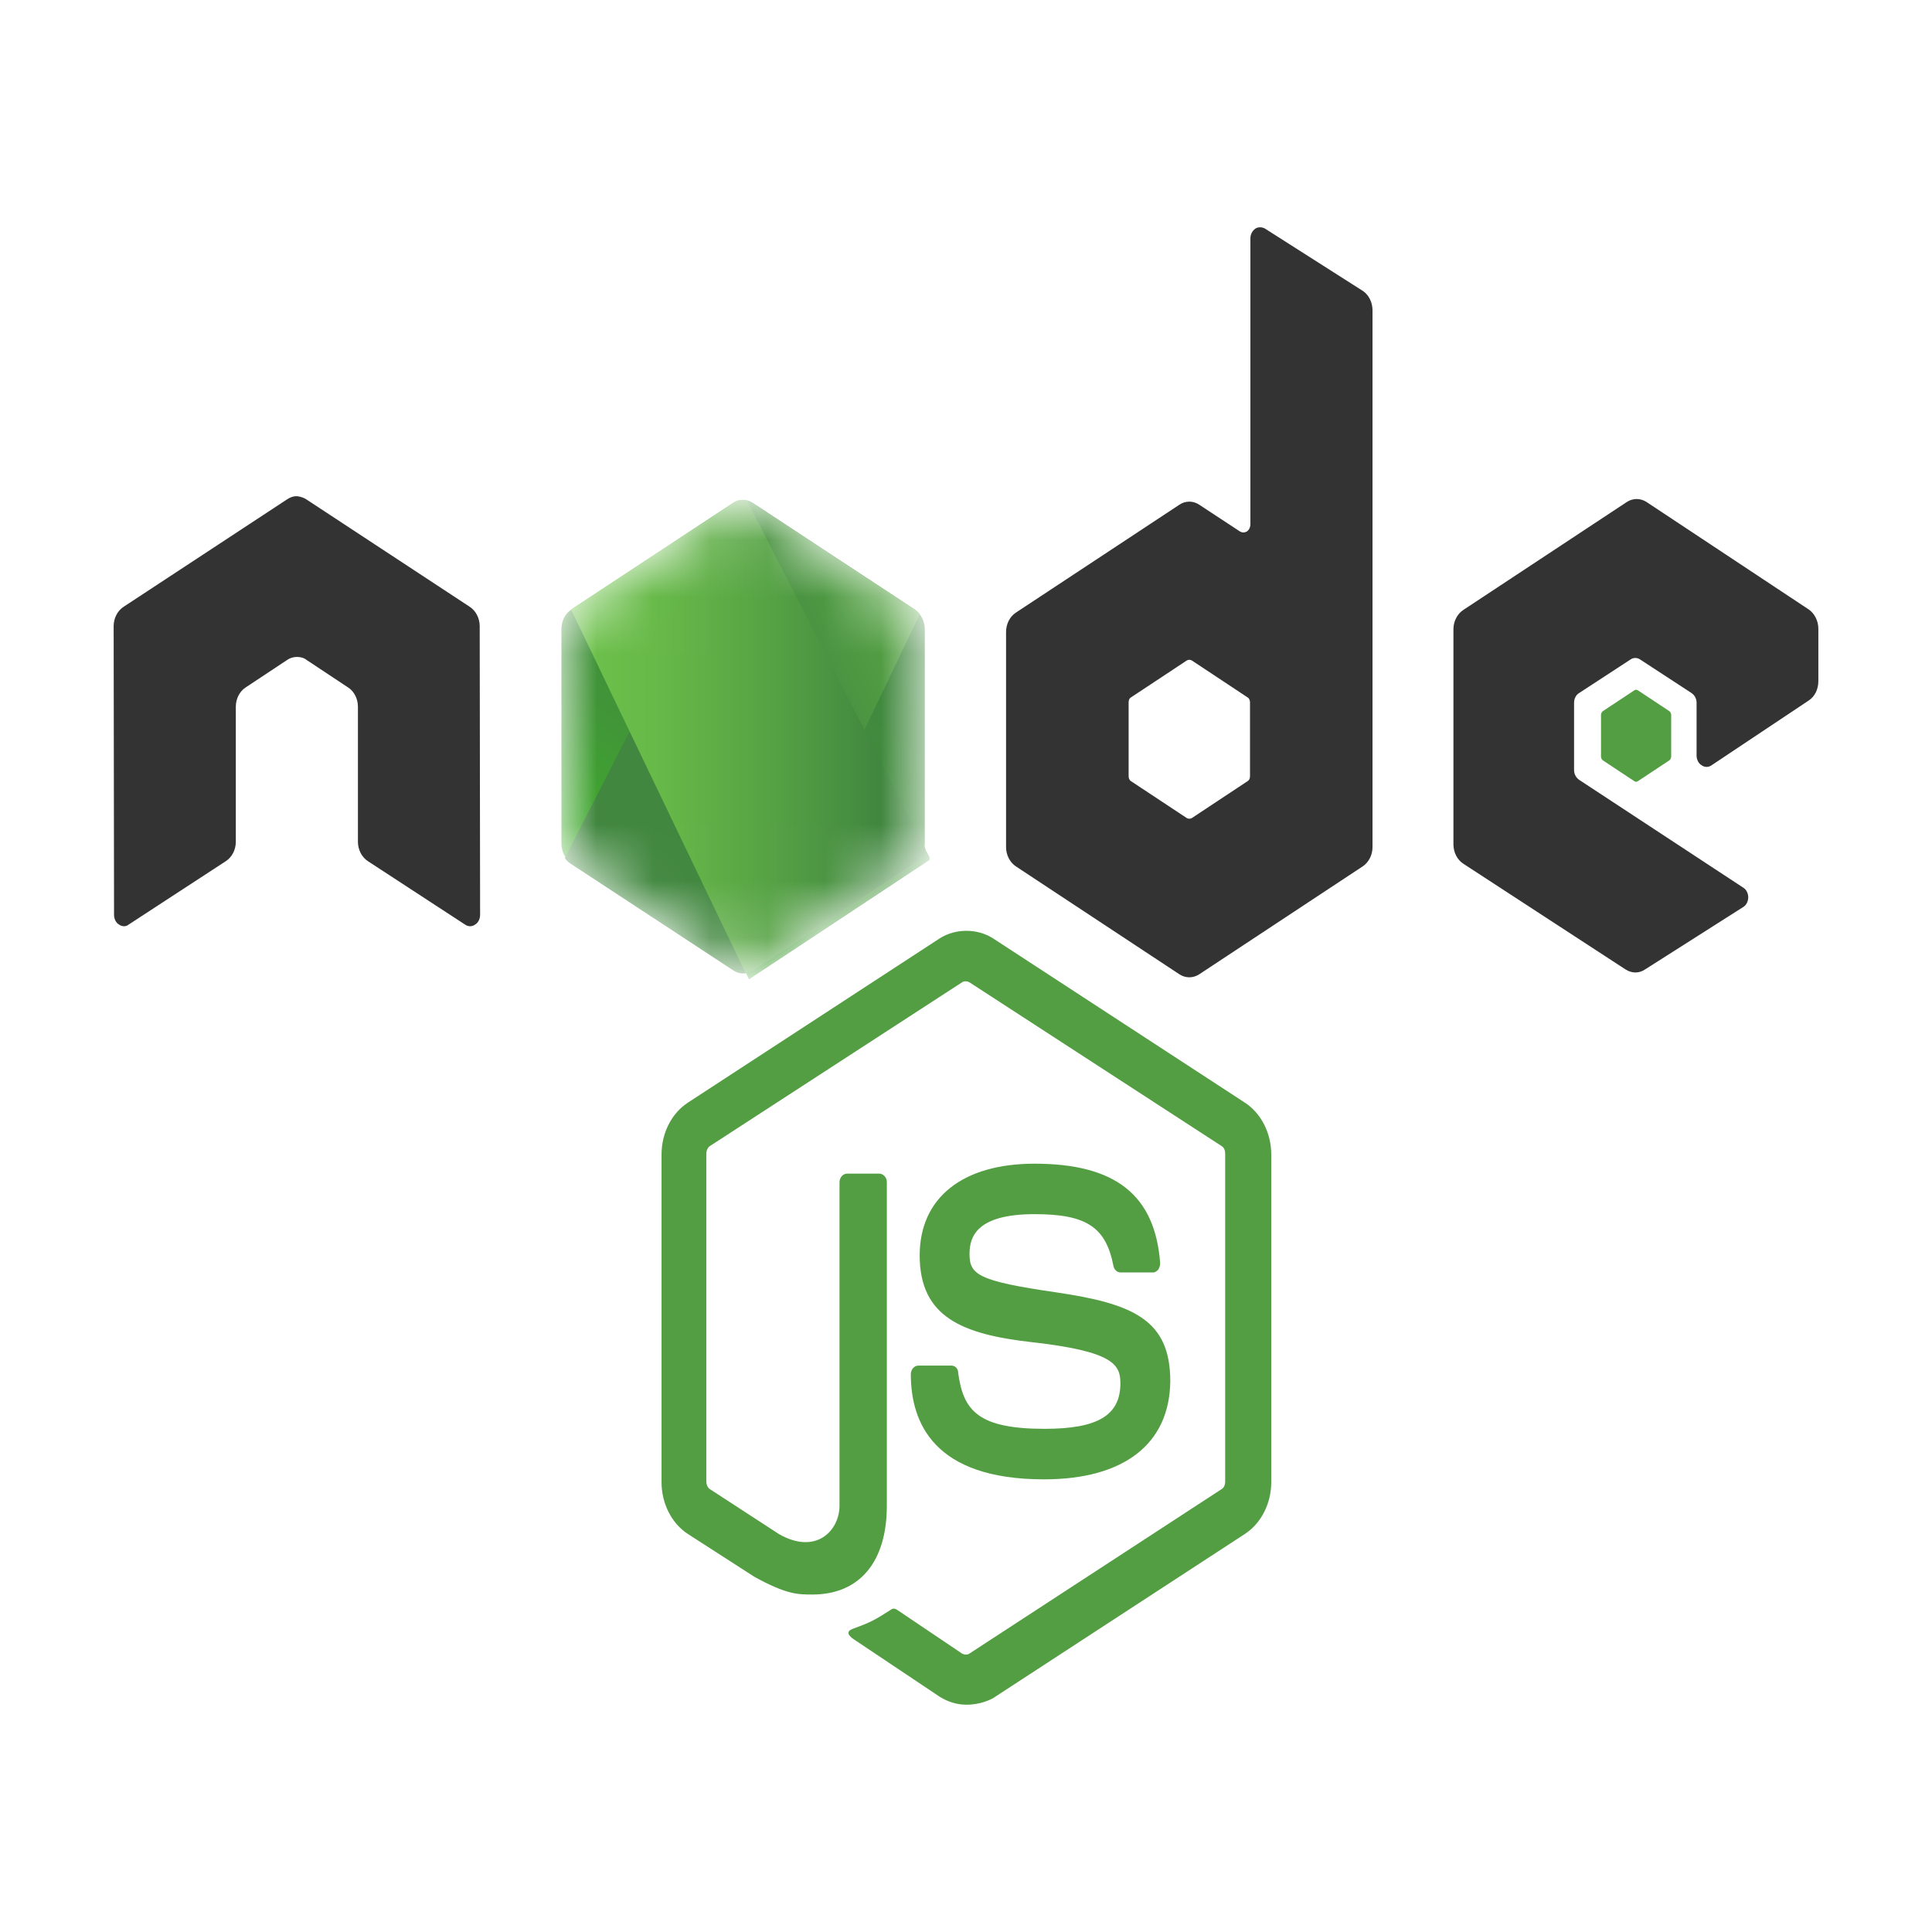 <svg width="34" height="34" viewBox="0 0 34 34" fill="none" xmlns="http://www.w3.org/2000/svg">
<path d="M17.007 30C16.84 30 16.685 29.95 16.54 29.862L15.063 28.874C14.841 28.736 14.952 28.686 15.018 28.661C15.318 28.549 15.374 28.524 15.685 28.324C15.718 28.298 15.763 28.311 15.796 28.336L16.929 29.099C16.973 29.124 17.029 29.124 17.062 29.099L21.494 26.209C21.539 26.184 21.561 26.134 21.561 26.071V20.303C21.561 20.241 21.539 20.191 21.494 20.166L17.062 17.288C17.018 17.263 16.962 17.263 16.929 17.288L12.497 20.166C12.453 20.191 12.43 20.253 12.43 20.303V26.071C12.43 26.121 12.453 26.184 12.497 26.209L13.708 26.997C14.363 27.372 14.774 26.935 14.774 26.497V20.804C14.774 20.729 14.83 20.654 14.907 20.654H15.474C15.54 20.654 15.607 20.716 15.607 20.804V26.497C15.607 27.485 15.129 28.061 14.296 28.061C14.041 28.061 13.841 28.061 13.274 27.748L12.108 26.997C11.819 26.81 11.642 26.459 11.642 26.084V20.316C11.642 19.941 11.819 19.59 12.108 19.403L16.54 16.512C16.818 16.337 17.196 16.337 17.473 16.512L21.905 19.403C22.194 19.59 22.372 19.941 22.372 20.316V26.084C22.372 26.459 22.194 26.81 21.905 26.997L17.473 29.887C17.329 29.963 17.162 30 17.007 30H17.007ZM18.373 26.034C16.429 26.034 16.029 25.033 16.029 24.182C16.029 24.107 16.085 24.032 16.163 24.032H16.74C16.807 24.032 16.862 24.082 16.862 24.157C16.951 24.82 17.207 25.145 18.384 25.145C19.317 25.145 19.717 24.908 19.717 24.345C19.717 24.019 19.606 23.782 18.151 23.619C16.94 23.481 16.185 23.181 16.185 22.093C16.185 21.079 16.94 20.479 18.206 20.479C19.628 20.479 20.328 21.029 20.417 22.23C20.417 22.268 20.406 22.305 20.384 22.343C20.361 22.368 20.328 22.393 20.295 22.393H19.717C19.662 22.393 19.606 22.343 19.595 22.28C19.462 21.592 19.117 21.367 18.206 21.367C17.184 21.367 17.062 21.767 17.062 22.067C17.062 22.43 17.207 22.543 18.584 22.743C19.95 22.943 20.595 23.231 20.595 24.307C20.583 25.408 19.784 26.034 18.373 26.034Z" fill="#539E43"/>
<path d="M8.442 11.019C8.442 10.88 8.374 10.748 8.266 10.678L5.391 8.788C5.343 8.757 5.289 8.741 5.235 8.733H5.207C5.153 8.733 5.099 8.757 5.052 8.788L2.176 10.678C2.068 10.748 2 10.879 2 11.019L2.007 16.101C2.007 16.171 2.041 16.24 2.095 16.271C2.149 16.31 2.217 16.31 2.264 16.271L3.973 15.156C4.082 15.086 4.15 14.954 4.15 14.815V12.437C4.15 12.297 4.217 12.165 4.326 12.096L5.052 11.615C5.106 11.577 5.167 11.561 5.228 11.561C5.289 11.561 5.35 11.577 5.397 11.615L6.123 12.096C6.232 12.165 6.299 12.297 6.299 12.437V14.815C6.299 14.954 6.367 15.086 6.476 15.156L8.184 16.271C8.239 16.31 8.306 16.31 8.361 16.271C8.415 16.24 8.449 16.171 8.449 16.101L8.442 11.019ZM22.262 4.023C22.208 3.992 22.14 3.992 22.093 4.023C22.038 4.062 22.005 4.124 22.005 4.194V9.229C22.005 9.276 21.984 9.322 21.944 9.353C21.903 9.376 21.862 9.376 21.821 9.353L21.103 8.881C21.05 8.846 20.99 8.828 20.93 8.828C20.869 8.828 20.809 8.846 20.757 8.881L17.881 10.779C17.773 10.848 17.705 10.98 17.705 11.12V14.908C17.705 15.047 17.773 15.179 17.881 15.249L20.757 17.147C20.809 17.181 20.869 17.199 20.93 17.199C20.99 17.199 21.05 17.181 21.103 17.147L23.978 15.249C24.086 15.179 24.154 15.047 24.154 14.908V5.464C24.154 5.317 24.086 5.185 23.978 5.116L22.262 4.023H22.262ZM21.998 13.661C21.998 13.699 21.984 13.73 21.957 13.746L20.974 14.397C20.96 14.404 20.945 14.408 20.93 14.408C20.914 14.408 20.899 14.404 20.886 14.397L19.902 13.746C19.875 13.73 19.862 13.692 19.862 13.661V12.359C19.862 12.32 19.875 12.289 19.902 12.274L20.886 11.623C20.899 11.616 20.914 11.611 20.93 11.611C20.945 11.611 20.96 11.616 20.974 11.623L21.957 12.274C21.984 12.289 21.998 12.328 21.998 12.359V13.661ZM31.83 12.328C31.939 12.258 32 12.127 32 11.987V11.065C32 10.926 31.932 10.794 31.83 10.725L28.976 8.834C28.923 8.8 28.863 8.782 28.803 8.782C28.742 8.782 28.682 8.8 28.63 8.834L25.755 10.732C25.646 10.802 25.578 10.934 25.578 11.073V14.861C25.578 15.001 25.646 15.133 25.755 15.202L28.609 17.062C28.718 17.131 28.847 17.131 28.948 17.062L30.678 15.962C30.732 15.931 30.766 15.861 30.766 15.791C30.766 15.722 30.732 15.652 30.678 15.621L27.789 13.723C27.735 13.684 27.701 13.622 27.701 13.552V12.367C27.701 12.297 27.735 12.228 27.789 12.197L28.691 11.608C28.717 11.589 28.748 11.579 28.779 11.579C28.81 11.579 28.841 11.589 28.867 11.608L29.769 12.197C29.823 12.235 29.857 12.297 29.857 12.367V13.297C29.857 13.366 29.891 13.436 29.945 13.467C30 13.506 30.067 13.506 30.122 13.467L31.83 12.328Z" fill="#333333"/>
<path d="M28.759 12.15C28.769 12.143 28.78 12.138 28.792 12.138C28.804 12.138 28.816 12.143 28.826 12.15L29.376 12.514C29.396 12.53 29.41 12.553 29.41 12.584V13.312C29.41 13.343 29.396 13.366 29.376 13.382L28.826 13.746C28.816 13.754 28.804 13.758 28.792 13.758C28.78 13.758 28.769 13.754 28.759 13.746L28.209 13.382C28.189 13.366 28.175 13.343 28.175 13.312V12.584C28.175 12.553 28.189 12.53 28.209 12.514L28.759 12.15Z" fill="#539E43"/>
<mask id="mask0" mask-type="alpha" maskUnits="userSpaceOnUse" x="9" y="8" width="8" height="10">
<path d="M13.25 8.85C13.197 8.816 13.138 8.797 13.077 8.797C13.017 8.797 12.957 8.816 12.904 8.85L10.049 10.732C9.941 10.802 9.88 10.934 9.88 11.073V14.846C9.88 14.985 9.948 15.117 10.049 15.187L12.904 17.069C12.957 17.104 13.017 17.122 13.077 17.122C13.138 17.122 13.197 17.104 13.25 17.069L16.105 15.187C16.213 15.117 16.275 14.985 16.275 14.846V11.073C16.275 10.934 16.207 10.802 16.105 10.732L13.25 8.85Z" fill="white"/>
</mask>
<g mask="url(#mask0)">
<path d="M13.25 8.85C13.197 8.816 13.138 8.797 13.077 8.797C13.017 8.797 12.957 8.816 12.904 8.85L10.049 10.732C9.941 10.802 9.88 10.934 9.88 11.073V14.846C9.88 14.985 9.948 15.117 10.049 15.187L12.904 17.069C12.957 17.104 13.017 17.122 13.077 17.122C13.138 17.122 13.197 17.104 13.25 17.069L16.105 15.187C16.213 15.117 16.275 14.985 16.275 14.846V11.073C16.275 10.934 16.207 10.802 16.105 10.732L13.25 8.85Z" fill="url(#paint0_linear)"/>
<path d="M16.111 10.732L13.243 8.85C13.215 8.834 13.185 8.821 13.155 8.811L9.94 15.102C9.967 15.139 9.999 15.17 10.035 15.195L12.904 17.077C12.985 17.131 13.08 17.147 13.168 17.116L16.186 10.81C16.166 10.779 16.138 10.755 16.111 10.732V10.732Z" fill="url(#paint1_linear)"/>
<path fill-rule="evenodd" clip-rule="evenodd" d="M16.119 15.187C16.2 15.133 16.261 15.04 16.288 14.939L13.142 8.803C13.06 8.788 12.972 8.796 12.897 8.85L10.049 10.725L13.121 17.124C13.166 17.115 13.209 17.1 13.25 17.077L16.119 15.187L16.119 15.187Z" fill="url(#paint2_linear)"/>
<path fill-rule="evenodd" clip-rule="evenodd" d="M16.118 15.187L13.257 17.07C13.216 17.093 13.173 17.109 13.128 17.116L13.182 17.232L16.356 15.133V15.086L16.274 14.931C16.261 15.04 16.2 15.133 16.118 15.187Z" fill="url(#paint3_linear)"/>
<path fill-rule="evenodd" clip-rule="evenodd" d="M16.118 15.187L13.257 17.07C13.216 17.093 13.173 17.109 13.128 17.116L13.182 17.232L16.356 15.133V15.086L16.274 14.931C16.261 15.04 16.2 15.133 16.118 15.187Z" fill="url(#paint4_linear)"/>
</g>
<defs>
<linearGradient id="paint0_linear" x1="14.24" y1="10.253" x2="10.486" y2="15.416" gradientUnits="userSpaceOnUse">
<stop stop-color="#41873F"/>
<stop offset="0.329" stop-color="#418B3D"/>
<stop offset="0.635" stop-color="#419637"/>
<stop offset="0.932" stop-color="#3FA92D"/>
<stop offset="1" stop-color="#3FAE2A"/>
</linearGradient>
<linearGradient id="paint1_linear" x1="12.643" y1="13.402" x2="20.921" y2="9.465" gradientUnits="userSpaceOnUse">
<stop offset="0.138" stop-color="#41873F"/>
<stop offset="0.403" stop-color="#54A044"/>
<stop offset="0.714" stop-color="#66B848"/>
<stop offset="0.908" stop-color="#6CC04A"/>
</linearGradient>
<linearGradient id="paint2_linear" x1="9.775" y1="12.96" x2="16.382" y2="12.96" gradientUnits="userSpaceOnUse">
<stop offset="0.092" stop-color="#6CC04A"/>
<stop offset="0.286" stop-color="#66B848"/>
<stop offset="0.597" stop-color="#54A044"/>
<stop offset="0.862" stop-color="#41873F"/>
</linearGradient>
<linearGradient id="paint3_linear" x1="9.775" y1="16.088" x2="16.381" y2="16.088" gradientUnits="userSpaceOnUse">
<stop offset="0.092" stop-color="#6CC04A"/>
<stop offset="0.286" stop-color="#66B848"/>
<stop offset="0.597" stop-color="#54A044"/>
<stop offset="0.862" stop-color="#41873F"/>
</linearGradient>
<linearGradient id="paint4_linear" x1="17.344" y1="10.075" x2="15.183" y2="19.987" gradientUnits="userSpaceOnUse">
<stop stop-color="#41873F"/>
<stop offset="0.329" stop-color="#418B3D"/>
<stop offset="0.635" stop-color="#419637"/>
<stop offset="0.932" stop-color="#3FA92D"/>
<stop offset="1" stop-color="#3FAE2A"/>
</linearGradient>
</defs>
</svg>
